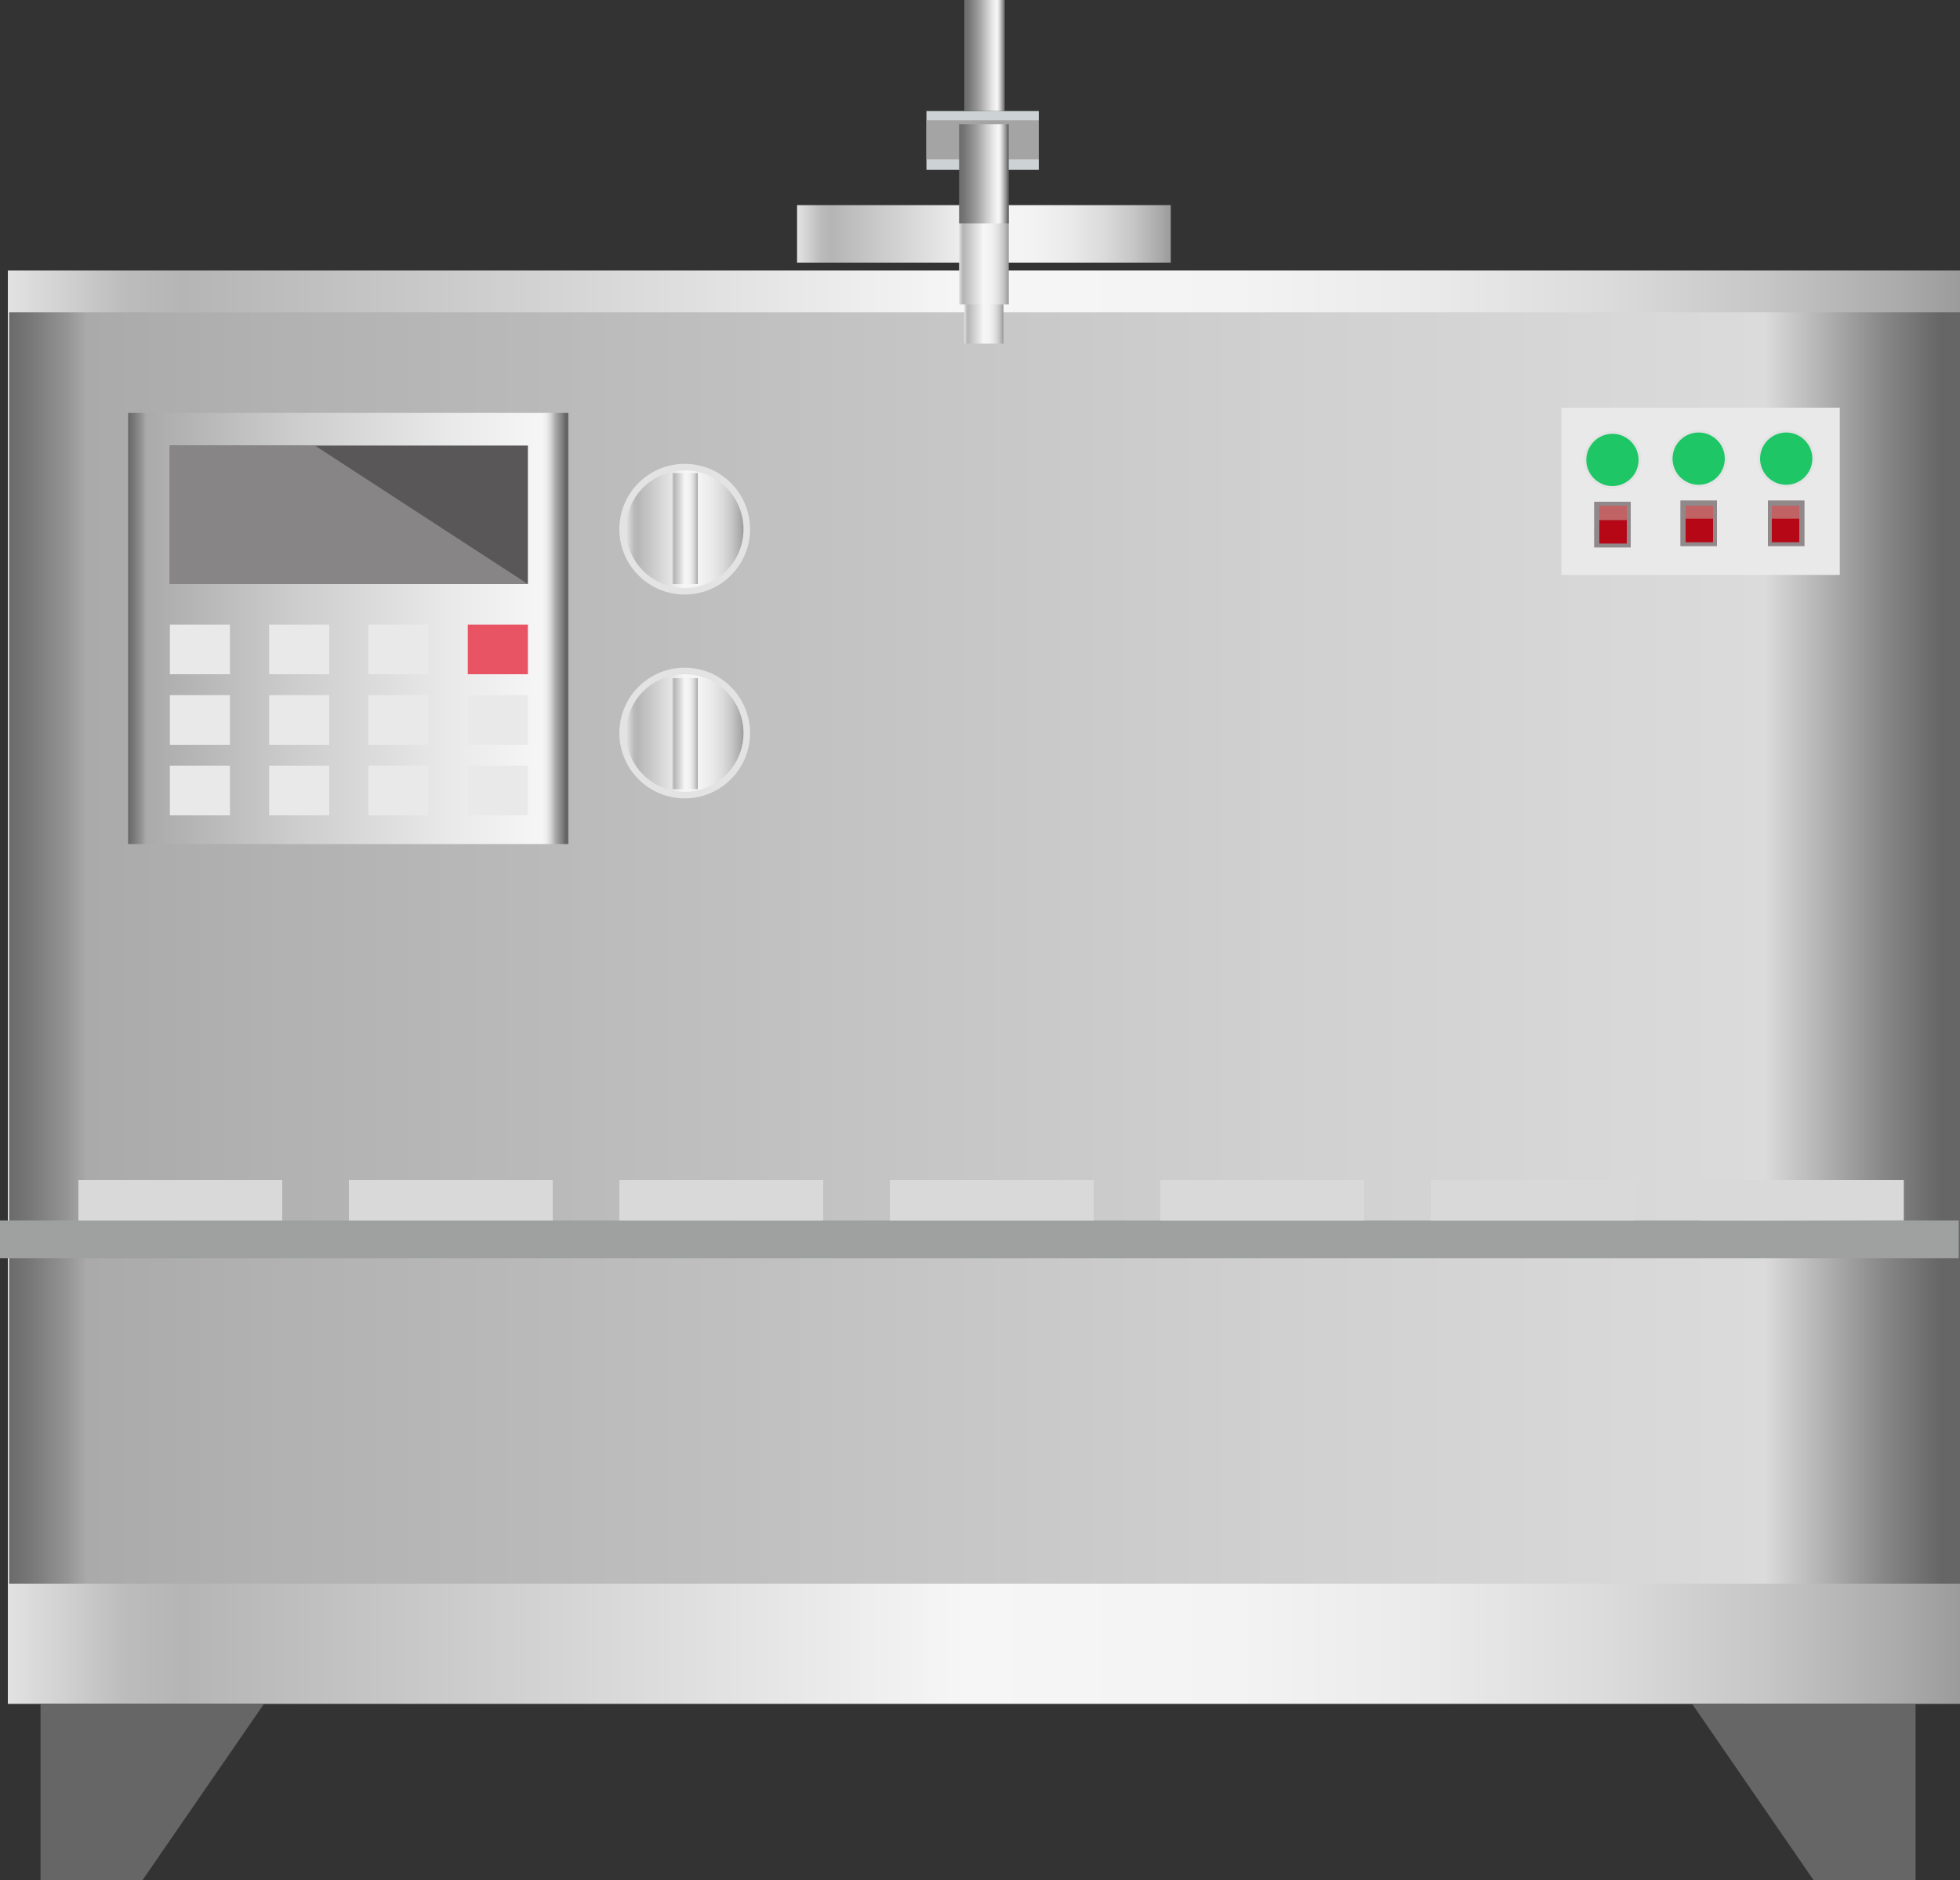 <?xml version="1.0" encoding="utf-8"?>
<!-- Generator: Adobe Illustrator 24.0.0, SVG Export Plug-In . SVG Version: 6.00 Build 0)  -->
<svg version="1.1" id="图层_1" xmlns="http://www.w3.org/2000/svg" xmlns:xlink="http://www.w3.org/1999/xlink" x="0px" y="0px"
	 viewBox="0 0 150 143.9" style="enable-background:new 0 0 150 143.9;" xml:space="preserve">
<rect x="0" y="0" width="150" height="143.9" fill="#333333" stroke="none"/>
<style type="text/css">
	.st0{fill:#CDD3D4;}
	.st1{fill:url(#SVGID_1_);}
	.st2{fill:url(#SVGID_2_);}
	.st3{fill:url(#SVGID_3_);}
	.st4{fill:url(#SVGID_4_);}
	.st5{fill:#9FA0A0;}
	.st6{fill:#D9D9D9;}
	.st7{fill:url(#SVGID_5_);}
	.st8{fill:#595757;}
	.st9{fill:#878585;}
	.st10{fill:#E9E9E9;}
	.st11{fill:#E85464;}
	.st12{fill:url(#SVGID_6_);}
	.st13{fill:url(#SVGID_7_);}
	.st14{fill:#676666;}
	.st15{fill:#A4A4A4;}
	.st16{fill:#E3E3E4;}
	.st17{fill:url(#SVGID_8_);}
	.st18{fill:#1FC666;}
	.st19{fill:url(#SVGID_9_);}
	.st20{fill:url(#SVGID_10_);}
	.st21{fill:url(#SVGID_11_);}
	.st22{fill:#91888A;}
	.st23{fill:#C16264;}
	.st24{fill:#B60717;}
	.st25{fill:url(#SVGID_12_);}
	.st26{display:none;opacity:0.2;}
	.st27{display:inline;}
</style>
<title>Filling Machine 2（灌装机2）</title>
<g id="图层_2_1_">
	<g id="图层_125">
		<g id="Filling_Machine_2_灌装机2_">
			<rect x="70.9" y="8.5" class="st0" width="8.6" height="4.5"/>
			
				<linearGradient id="SVGID_1_" gradientUnits="userSpaceOnUse" x1="0.62" y1="70.47" x2="150.02" y2="70.47" gradientTransform="matrix(1 0 0 -1 0 146)">
				<stop  offset="0" style="stop-color:#E2E2E2"/>
				<stop  offset="3.000000e-02" style="stop-color:#D0D0D0"/>
				<stop  offset="6.000000e-02" style="stop-color:#BCBCBC"/>
				<stop  offset="9.000000e-02" style="stop-color:#B5B5B5"/>
				<stop  offset="0.49" style="stop-color:#F6F6F6"/>
				<stop  offset="0.63" style="stop-color:#F3F3F3"/>
				<stop  offset="0.73" style="stop-color:#EAEAEA"/>
				<stop  offset="0.82" style="stop-color:#DBDBDB"/>
				<stop  offset="0.9" style="stop-color:#C6C6C6"/>
				<stop  offset="0.97" style="stop-color:#AAAAAA"/>
				<stop  offset="1" style="stop-color:#9B9B9B"/>
			</linearGradient>
			<rect x="0.6" y="20.7" class="st1" width="149.4" height="109.7"/>
			
				<linearGradient id="SVGID_2_" gradientUnits="userSpaceOnUse" x1="0.69" y1="73.48" x2="150.02" y2="73.48" gradientTransform="matrix(1 0 0 -1 0 146)">
				<stop  offset="0" style="stop-color:#6B6B6B"/>
				<stop  offset="1.000000e-02" style="stop-color:#767676"/>
				<stop  offset="3.000000e-02" style="stop-color:#959595"/>
				<stop  offset="4.000000e-02" style="stop-color:#AAAAAA"/>
				<stop  offset="0.13" style="stop-color:#B1B1B1"/>
				<stop  offset="0.63" style="stop-color:#CFCFCF"/>
				<stop  offset="0.9" style="stop-color:#DBDBDB"/>
				<stop  offset="0.96" style="stop-color:#888888"/>
				<stop  offset="0.99" style="stop-color:#666666"/>
			</linearGradient>
			<rect x="0.7" y="23.9" class="st2" width="149.3" height="97.3"/>
			
				<linearGradient id="SVGID_3_" gradientUnits="userSpaceOnUse" x1="61.05" y1="128.07" x2="89.61" y2="128.07" gradientTransform="matrix(1 0 0 -1 0 146)">
				<stop  offset="0" style="stop-color:#E2E2E2"/>
				<stop  offset="3.000000e-02" style="stop-color:#D0D0D0"/>
				<stop  offset="6.000000e-02" style="stop-color:#BCBCBC"/>
				<stop  offset="9.000000e-02" style="stop-color:#B5B5B5"/>
				<stop  offset="0.49" style="stop-color:#F6F6F6"/>
				<stop  offset="0.63" style="stop-color:#F3F3F3"/>
				<stop  offset="0.73" style="stop-color:#EAEAEA"/>
				<stop  offset="0.82" style="stop-color:#DBDBDB"/>
				<stop  offset="0.9" style="stop-color:#C6C6C6"/>
				<stop  offset="0.97" style="stop-color:#AAAAAA"/>
				<stop  offset="1" style="stop-color:#9B9B9B"/>
			</linearGradient>
			<rect x="61" y="15.7" class="st3" width="28.6" height="4.4"/>
			
				<linearGradient id="SVGID_4_" gradientUnits="userSpaceOnUse" x1="73.81" y1="123.515" x2="76.77" y2="123.515" gradientTransform="matrix(1 0 0 -1 0 146)">
				<stop  offset="0" style="stop-color:#E2E2E2"/>
				<stop  offset="3.000000e-02" style="stop-color:#D0D0D0"/>
				<stop  offset="6.000000e-02" style="stop-color:#BCBCBC"/>
				<stop  offset="9.000000e-02" style="stop-color:#B5B5B5"/>
				<stop  offset="0.49" style="stop-color:#F6F6F6"/>
				<stop  offset="0.63" style="stop-color:#F3F3F3"/>
				<stop  offset="0.73" style="stop-color:#EAEAEA"/>
				<stop  offset="0.82" style="stop-color:#DBDBDB"/>
				<stop  offset="0.9" style="stop-color:#C6C6C6"/>
				<stop  offset="0.97" style="stop-color:#AAAAAA"/>
				<stop  offset="1" style="stop-color:#9B9B9B"/>
			</linearGradient>
			<rect x="73.8" y="18.7" class="st4" width="3" height="7.6"/>
			<rect y="93.4" class="st5" width="149.9" height="2.9"/>
			<rect x="6" y="90.3" class="st6" width="15.6" height="3.1"/>
			<rect x="26.7" y="90.3" class="st6" width="15.6" height="3.1"/>
			<rect x="47.4" y="90.3" class="st6" width="15.6" height="3.1"/>
			<rect x="68.1" y="90.3" class="st6" width="15.6" height="3.1"/>
			<rect x="88.8" y="90.3" class="st6" width="15.6" height="3.1"/>
			<rect x="109.5" y="90.3" class="st6" width="15.6" height="3.1"/>
			<rect x="130.1" y="90.3" class="st6" width="15.6" height="3.1"/>
			
				<linearGradient id="SVGID_5_" gradientUnits="userSpaceOnUse" x1="9.84" y1="97.88" x2="43.51" y2="97.88" gradientTransform="matrix(1 0 0 -1 0 146)">
				<stop  offset="0" style="stop-color:#6B6B6B"/>
				<stop  offset="1.000000e-02" style="stop-color:#767676"/>
				<stop  offset="3.000000e-02" style="stop-color:#959595"/>
				<stop  offset="4.000000e-02" style="stop-color:#AAAAAA"/>
				<stop  offset="0.37" style="stop-color:#CCCCCC"/>
				<stop  offset="0.74" style="stop-color:#EAEAEA"/>
				<stop  offset="0.94" style="stop-color:#F6F6F6"/>
				<stop  offset="0.95" style="stop-color:#EDEDED"/>
				<stop  offset="0.96" style="stop-color:#D4D4D4"/>
				<stop  offset="0.97" style="stop-color:#ABABAB"/>
				<stop  offset="0.99" style="stop-color:#737373"/>
				<stop  offset="0.99" style="stop-color:#666666"/>
			</linearGradient>
			<rect x="9.8" y="31.6" class="st7" width="33.7" height="33"/>
			<rect x="13" y="34.1" class="st8" width="27.4" height="10.6"/>
			<polygon class="st9" points="40.4,44.7 13,44.7 13,34.1 24.1,34.1 			"/>
			<rect x="13" y="47.8" class="st10" width="4.6" height="3.8"/>
			<rect x="13" y="53.2" class="st10" width="4.6" height="3.8"/>
			<rect x="13" y="58.6" class="st10" width="4.6" height="3.8"/>
			<rect x="20.6" y="47.8" class="st10" width="4.6" height="3.8"/>
			<rect x="20.6" y="53.2" class="st10" width="4.6" height="3.8"/>
			<rect x="20.6" y="58.6" class="st10" width="4.6" height="3.8"/>
			<rect x="28.2" y="47.8" class="st10" width="4.6" height="3.8"/>
			<rect x="28.2" y="53.2" class="st10" width="4.6" height="3.8"/>
			<rect x="28.2" y="58.6" class="st10" width="4.6" height="3.8"/>
			<rect x="35.8" y="47.8" class="st11" width="4.6" height="3.8"/>
			<rect x="35.8" y="53.2" class="st10" width="4.6" height="3.8"/>
			<rect x="35.8" y="58.6" class="st10" width="4.6" height="3.8"/>
			<rect x="119.5" y="31.2" class="st10" width="21.3" height="12.8"/>
			
				<linearGradient id="SVGID_6_" gradientUnits="userSpaceOnUse" x1="73.4" y1="126.465" x2="77.17" y2="126.465" gradientTransform="matrix(1 0 0 -1 0 146)">
				<stop  offset="0" style="stop-color:#E2E2E2"/>
				<stop  offset="3.000000e-02" style="stop-color:#D0D0D0"/>
				<stop  offset="6.000000e-02" style="stop-color:#BCBCBC"/>
				<stop  offset="9.000000e-02" style="stop-color:#B5B5B5"/>
				<stop  offset="0.49" style="stop-color:#F6F6F6"/>
				<stop  offset="0.63" style="stop-color:#F3F3F3"/>
				<stop  offset="0.73" style="stop-color:#EAEAEA"/>
				<stop  offset="0.82" style="stop-color:#DBDBDB"/>
				<stop  offset="0.9" style="stop-color:#C6C6C6"/>
				<stop  offset="0.97" style="stop-color:#AAAAAA"/>
				<stop  offset="1" style="stop-color:#9B9B9B"/>
			</linearGradient>
			<rect x="73.4" y="15.7" class="st12" width="3.8" height="7.6"/>
			
				<linearGradient id="SVGID_7_" gradientUnits="userSpaceOnUse" x1="73.81" y1="141.75" x2="76.91" y2="141.75" gradientTransform="matrix(1 0 0 -1 0 146)">
				<stop  offset="0" style="stop-color:#6B6B6B"/>
				<stop  offset="0.11" style="stop-color:#767676"/>
				<stop  offset="0.3" style="stop-color:#959595"/>
				<stop  offset="0.41" style="stop-color:#AAAAAA"/>
				<stop  offset="0.56" style="stop-color:#CCCCCC"/>
				<stop  offset="0.71" style="stop-color:#EAEAEA"/>
				<stop  offset="0.8" style="stop-color:#F6F6F6"/>
				<stop  offset="0.83" style="stop-color:#EDEDED"/>
				<stop  offset="0.87" style="stop-color:#D4D4D4"/>
				<stop  offset="0.92" style="stop-color:#ABABAB"/>
				<stop  offset="0.98" style="stop-color:#737373"/>
				<stop  offset="0.99" style="stop-color:#666666"/>
			</linearGradient>
			<rect x="73.8" class="st13" width="3.1" height="8.5"/>
			<polygon class="st14" points="10.9,143.9 3.1,143.9 3.1,130.4 20.2,130.4 			"/>
			<polygon class="st14" points="138.8,143.9 146.6,143.9 146.6,130.4 129.5,130.4 			"/>
			<rect x="70.9" y="9.2" class="st15" width="8.6" height="3"/>
			<circle class="st16" cx="52.4" cy="40.5" r="5"/>
			
				<linearGradient id="SVGID_8_" gradientUnits="userSpaceOnUse" x1="47.94" y1="105.52" x2="56.92" y2="105.52" gradientTransform="matrix(1 0 0 -1 0 146)">
				<stop  offset="0" style="stop-color:#E2E2E2"/>
				<stop  offset="3.000000e-02" style="stop-color:#D0D0D0"/>
				<stop  offset="6.000000e-02" style="stop-color:#BCBCBC"/>
				<stop  offset="9.000000e-02" style="stop-color:#B5B5B5"/>
				<stop  offset="0.49" style="stop-color:#F6F6F6"/>
				<stop  offset="0.63" style="stop-color:#F3F3F3"/>
				<stop  offset="0.73" style="stop-color:#EAEAEA"/>
				<stop  offset="0.82" style="stop-color:#DBDBDB"/>
				<stop  offset="0.9" style="stop-color:#C6C6C6"/>
				<stop  offset="0.97" style="stop-color:#AAAAAA"/>
				<stop  offset="1" style="stop-color:#9B9B9B"/>
			</linearGradient>
			<circle class="st17" cx="52.4" cy="40.5" r="4.5"/>
			<circle class="st16" cx="123.4" cy="35.2" r="2.2"/>
			<circle class="st18" cx="123.4" cy="35.2" r="2"/>
			
				<linearGradient id="SVGID_9_" gradientUnits="userSpaceOnUse" x1="51.42" y1="105.525" x2="53.44" y2="105.525" gradientTransform="matrix(1 0 0 -1 0 146)">
				<stop  offset="0" style="stop-color:#E2E2E2"/>
				<stop  offset="3.000000e-02" style="stop-color:#D0D0D0"/>
				<stop  offset="6.000000e-02" style="stop-color:#BCBCBC"/>
				<stop  offset="9.000000e-02" style="stop-color:#B5B5B5"/>
				<stop  offset="0.49" style="stop-color:#F6F6F6"/>
				<stop  offset="0.63" style="stop-color:#F3F3F3"/>
				<stop  offset="0.73" style="stop-color:#EAEAEA"/>
				<stop  offset="0.82" style="stop-color:#DBDBDB"/>
				<stop  offset="0.9" style="stop-color:#C6C6C6"/>
				<stop  offset="0.97" style="stop-color:#AAAAAA"/>
				<stop  offset="1" style="stop-color:#9B9B9B"/>
			</linearGradient>
			<rect x="51.4" y="36.2" class="st19" width="2" height="8.5"/>
			<circle class="st16" cx="52.4" cy="56.1" r="5"/>
			
				<linearGradient id="SVGID_10_" gradientUnits="userSpaceOnUse" x1="47.94" y1="89.87" x2="56.92" y2="89.87" gradientTransform="matrix(1 0 0 -1 0 146)">
				<stop  offset="0" style="stop-color:#E2E2E2"/>
				<stop  offset="3.000000e-02" style="stop-color:#D0D0D0"/>
				<stop  offset="6.000000e-02" style="stop-color:#BCBCBC"/>
				<stop  offset="9.000000e-02" style="stop-color:#B5B5B5"/>
				<stop  offset="0.49" style="stop-color:#F6F6F6"/>
				<stop  offset="0.63" style="stop-color:#F3F3F3"/>
				<stop  offset="0.73" style="stop-color:#EAEAEA"/>
				<stop  offset="0.82" style="stop-color:#DBDBDB"/>
				<stop  offset="0.9" style="stop-color:#C6C6C6"/>
				<stop  offset="0.97" style="stop-color:#AAAAAA"/>
				<stop  offset="1" style="stop-color:#9B9B9B"/>
			</linearGradient>
			<circle class="st20" cx="52.4" cy="56.1" r="4.5"/>
			
				<linearGradient id="SVGID_11_" gradientUnits="userSpaceOnUse" x1="51.42" y1="89.865" x2="53.44" y2="89.865" gradientTransform="matrix(1 0 0 -1 0 146)">
				<stop  offset="0" style="stop-color:#E2E2E2"/>
				<stop  offset="3.000000e-02" style="stop-color:#D0D0D0"/>
				<stop  offset="6.000000e-02" style="stop-color:#BCBCBC"/>
				<stop  offset="9.000000e-02" style="stop-color:#B5B5B5"/>
				<stop  offset="0.49" style="stop-color:#F6F6F6"/>
				<stop  offset="0.63" style="stop-color:#F3F3F3"/>
				<stop  offset="0.73" style="stop-color:#EAEAEA"/>
				<stop  offset="0.82" style="stop-color:#DBDBDB"/>
				<stop  offset="0.9" style="stop-color:#C6C6C6"/>
				<stop  offset="0.97" style="stop-color:#AAAAAA"/>
				<stop  offset="1" style="stop-color:#9B9B9B"/>
			</linearGradient>
			<rect x="51.4" y="51.9" class="st21" width="2" height="8.5"/>
			<rect x="122" y="38.4" class="st22" width="2.8" height="3.5"/>
			<rect x="122.4" y="38.7" class="st23" width="2.1" height="1.1"/>
			<rect x="122.4" y="39.8" class="st24" width="2.1" height="1.8"/>
			<circle class="st16" cx="130" cy="35.1" r="2.2"/>
			<circle class="st18" cx="130" cy="35.1" r="2"/>
			<rect x="128.6" y="38.3" class="st22" width="2.8" height="3.5"/>
			<rect x="129" y="38.7" class="st23" width="2.1" height="1.1"/>
			<rect x="129" y="39.7" class="st24" width="2.1" height="1.8"/>
			<circle class="st16" cx="136.7" cy="35.1" r="2.2"/>
			<circle class="st18" cx="136.7" cy="35.1" r="2"/>
			<rect x="135.3" y="38.3" class="st22" width="2.8" height="3.5"/>
			<rect x="135.6" y="38.7" class="st23" width="2.1" height="1.1"/>
			<rect x="135.6" y="39.7" class="st24" width="2.1" height="1.8"/>
			
				<linearGradient id="SVGID_12_" gradientUnits="userSpaceOnUse" x1="73.4" y1="132.725" x2="77.17" y2="132.725" gradientTransform="matrix(1 0 0 -1 0 146)">
				<stop  offset="0" style="stop-color:#6B6B6B"/>
				<stop  offset="0.11" style="stop-color:#767676"/>
				<stop  offset="0.3" style="stop-color:#959595"/>
				<stop  offset="0.41" style="stop-color:#AAAAAA"/>
				<stop  offset="0.56" style="stop-color:#CCCCCC"/>
				<stop  offset="0.71" style="stop-color:#EAEAEA"/>
				<stop  offset="0.8" style="stop-color:#F6F6F6"/>
				<stop  offset="0.83" style="stop-color:#EDEDED"/>
				<stop  offset="0.87" style="stop-color:#D4D4D4"/>
				<stop  offset="0.92" style="stop-color:#ABABAB"/>
				<stop  offset="0.98" style="stop-color:#737373"/>
				<stop  offset="0.99" style="stop-color:#666666"/>
			</linearGradient>
			<rect x="73.4" y="9.5" class="st25" width="3.8" height="7.6"/>
			<g class="st26">
				<path class="st27" d="M34.3,92.6c-0.2,0.4-0.4,0.8-0.7,1.3s-0.5,0.9-0.8,1.4s-0.6,1-0.9,1.4s-0.6,0.9-0.9,1.2l-2.3-1.1
					c0.3-0.4,0.6-0.8,0.9-1.2s0.6-0.9,0.9-1.4s0.6-0.9,0.8-1.4s0.4-0.8,0.6-1.2L34.3,92.6z M38.3,90.8v4.1c0,0.4,0,0.8-0.1,1.2
					c-0.1,0.3-0.2,0.5-0.5,0.7c-0.2,0.2-0.5,0.4-0.8,0.5c-0.3,0.1-0.7,0.2-1.2,0.3l-1.2,0.3l-0.8-2.6l0.9-0.2
					c0.3-0.1,0.5-0.1,0.7-0.3c0.2-0.1,0.2-0.3,0.2-0.6v-3.1L30,91.9l0.6-7.7c0.6-0.1,1.3-0.2,2-0.3s1.4-0.2,2.1-0.3l2.1-0.4l2.1-0.4
					l1.9-0.4c0.6-0.1,1.1-0.3,1.6-0.4l0.5,2.6L40.7,85c-0.8,0.2-1.6,0.3-2.4,0.5L35.7,86l-2.6,0.4L33,89l2.6-0.3v-2.2l2.8-0.3v2.1
					l4.9-0.7v2.5L38.3,90.8z M41.1,90.5c0.2,0.2,0.4,0.4,0.7,0.8s0.5,0.7,0.8,1.1s0.6,0.8,0.9,1.2s0.5,0.8,0.8,1.2l-2.4,1.8
					c-0.2-0.4-0.4-0.8-0.7-1.2s-0.5-0.8-0.8-1.2s-0.5-0.8-0.8-1.2s-0.5-0.7-0.7-0.9L41.1,90.5z"/>
				<path class="st27" d="M59.9,85.7v2.2l-14.7,1.9v-2.2l3.3-0.4l0.2-1l-2.4,0.3v-1.8l2.8-0.4l0.2-0.9L46,83.9v-2.2L59.1,80v2.2
					l-6.8,0.9L52,84l6-0.8L57.9,86L59.9,85.7z M46.7,90.4l11.8-1.5v5.6L46.7,96V90.4z M49.3,93.5l6.4-0.8v-1.3l-6.4,0.8V93.5z
					 M51.3,86.8l3.9-0.5l0.1-1l-3.7,0.5L51.3,86.8z"/>
				<path class="st27" d="M66.6,88.4c-0.2,0.4-0.4,0.8-0.7,1.3s-0.5,0.9-0.8,1.4s-0.6,1-0.9,1.4s-0.6,0.9-0.8,1.2L61,92.6
					c0.3-0.4,0.6-0.8,0.9-1.2s0.6-0.9,0.9-1.4s0.5-0.9,0.8-1.4s0.4-0.8,0.6-1.2L66.6,88.4z M70.6,86.5v4.1c0,0.4,0,0.8-0.1,1.2
					c-0.1,0.3-0.2,0.5-0.4,0.7c-0.2,0.2-0.5,0.4-0.8,0.5c-0.3,0.1-0.7,0.2-1.2,0.3l-1.2,0.3L65.9,91l0.9-0.2
					c0.3-0.1,0.5-0.1,0.7-0.3c0.2-0.1,0.2-0.3,0.2-0.6v-3.1l-5.6,0.7l0.6-7.7c0.6-0.1,1.3-0.2,2-0.3s1.4-0.2,2.1-0.3
					s1.4-0.3,2.1-0.4s1.4-0.3,2.1-0.4s1.3-0.3,1.9-0.4s1.1-0.3,1.6-0.4l0.5,2.6l-2,0.5c-0.8,0.2-1.6,0.3-2.4,0.5s-1.7,0.3-2.6,0.5
					l-2.6,0.4l-0.2,2.6l2.6-0.3v-2.2l2.8-0.3v2.2l4.9-0.7v2.5L70.6,86.5z M73.3,86.3c0.2,0.2,0.4,0.4,0.7,0.8l0.8,1.1
					c0.3,0.4,0.6,0.8,0.9,1.2s0.5,0.8,0.8,1.2L74,92.4c-0.2-0.4-0.4-0.8-0.7-1.2s-0.5-0.8-0.8-1.2s-0.5-0.8-0.8-1.2
					s-0.5-0.7-0.7-0.9L73.3,86.3z"/>
			</g>
		</g>
	</g>
</g>
</svg>
